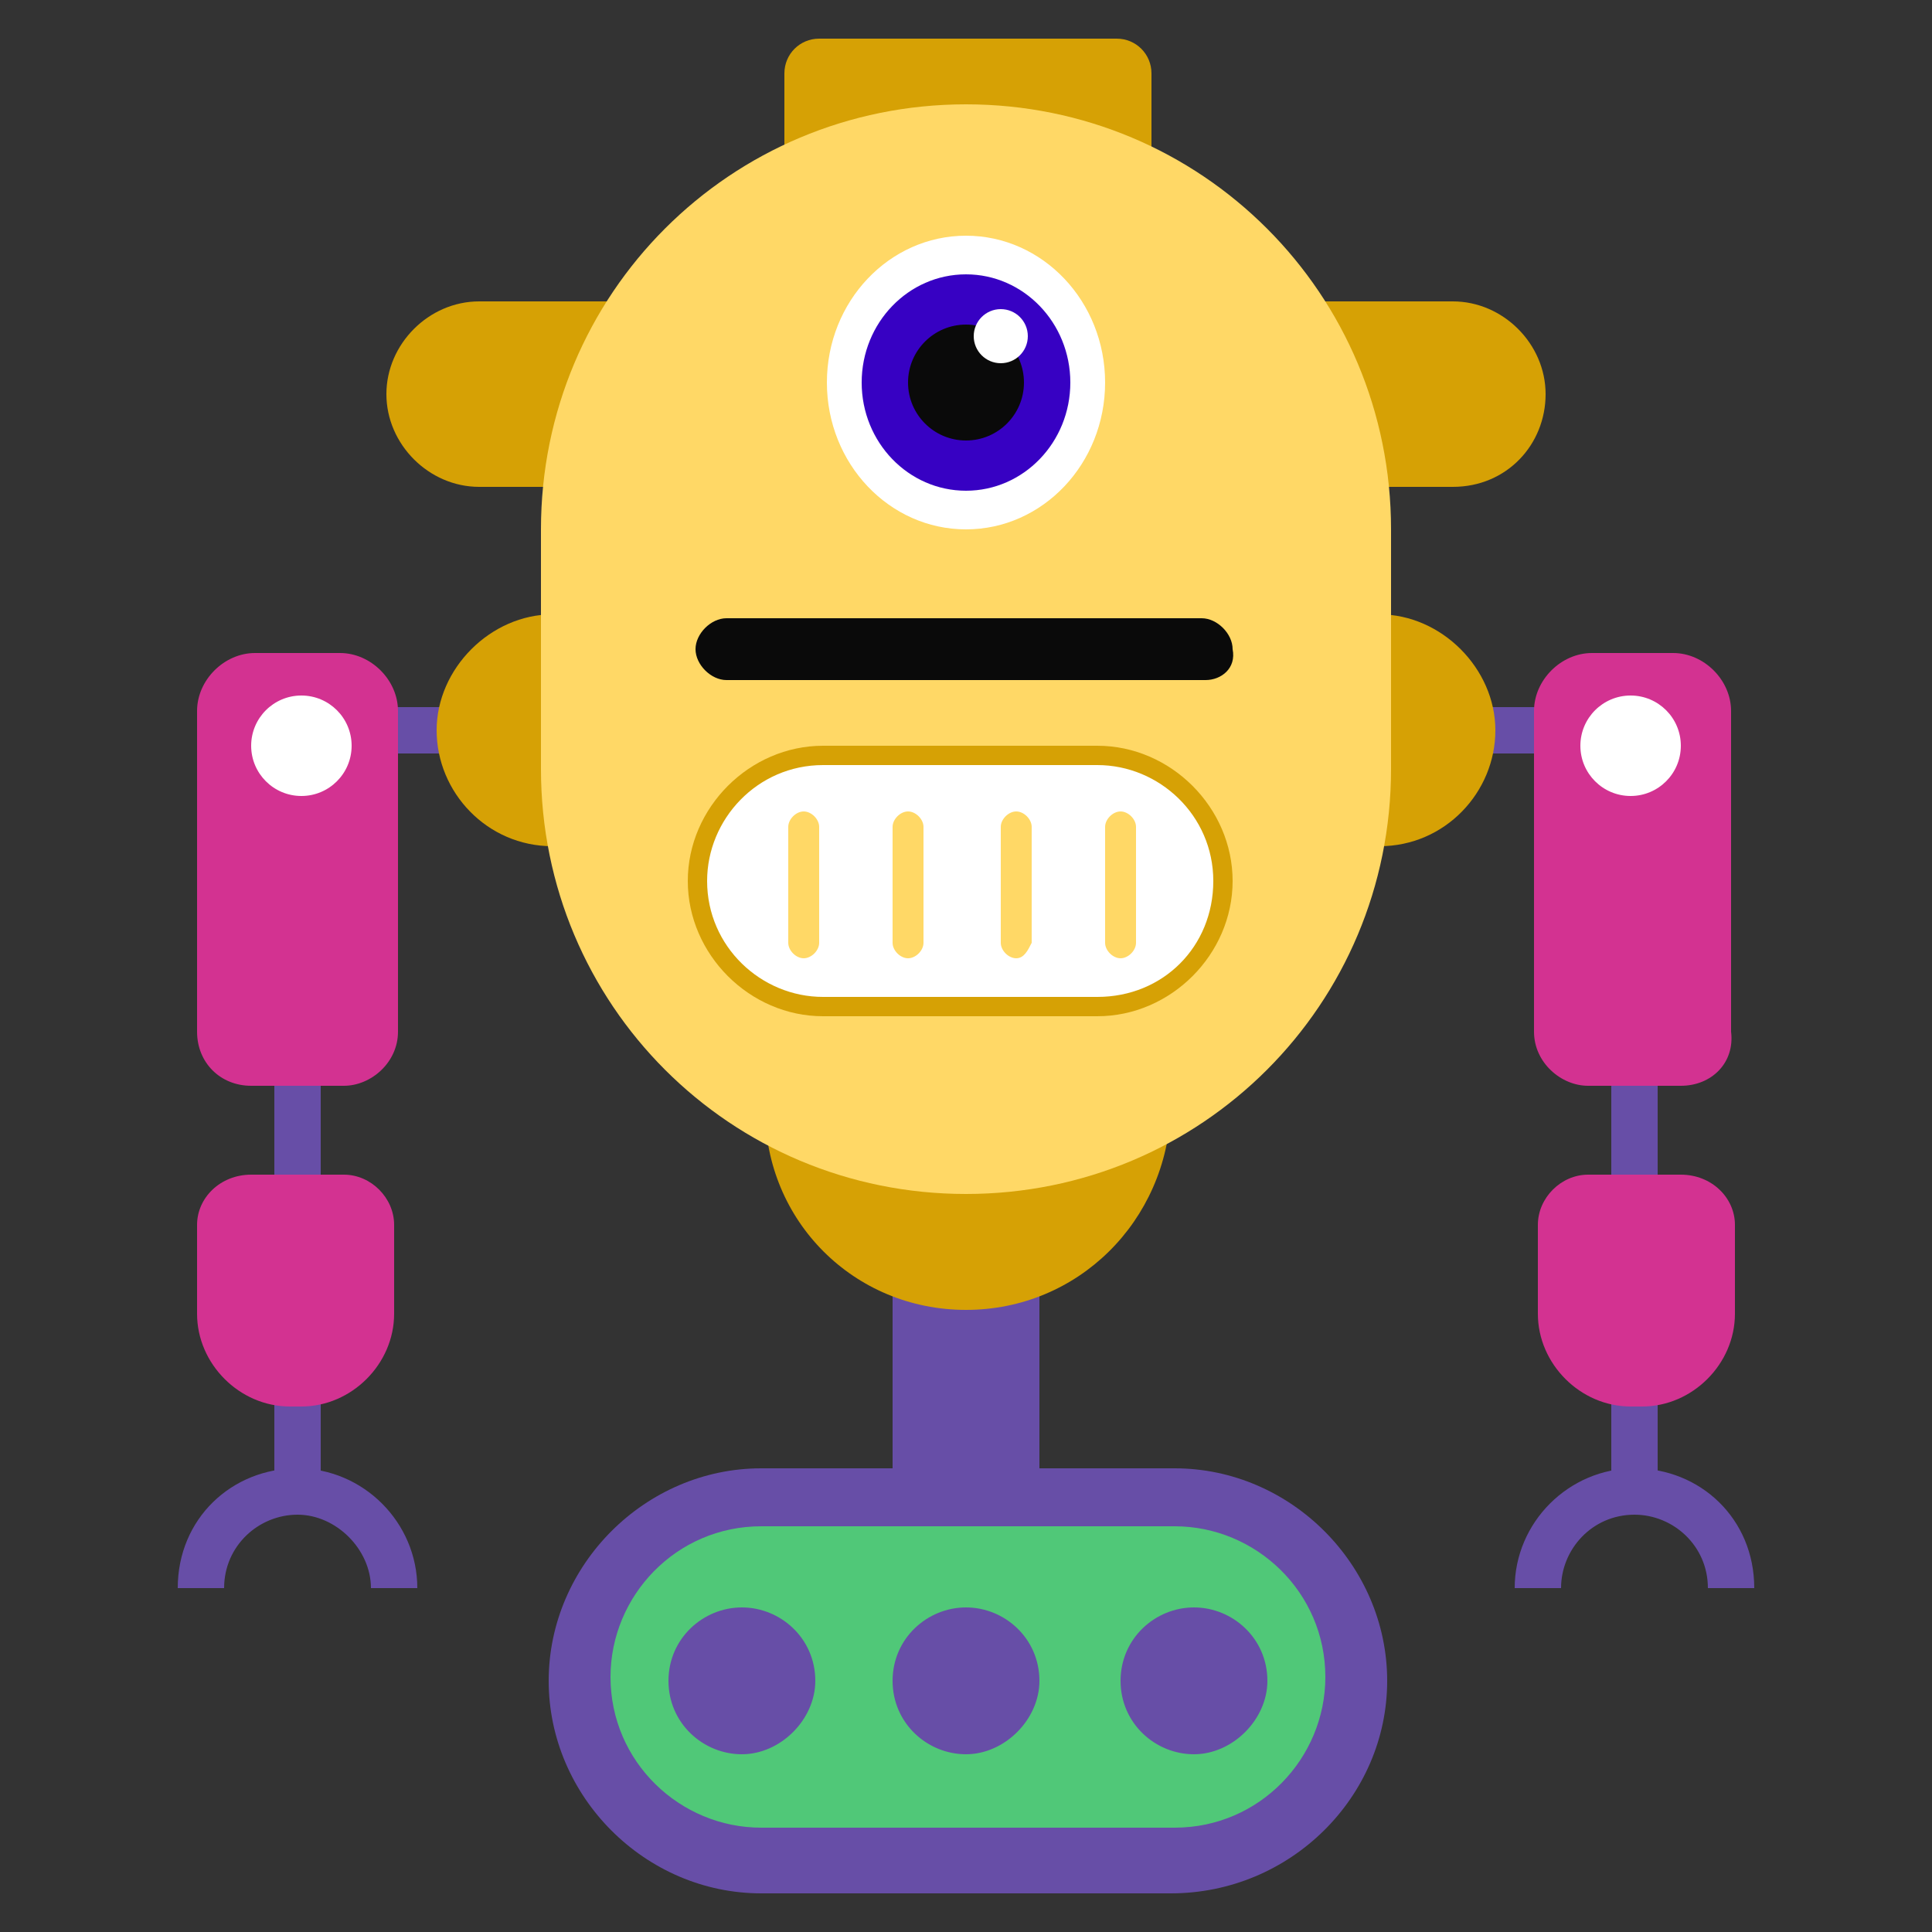 <svg xmlns="http://www.w3.org/2000/svg" enable-background="new 0 0 50 50" viewBox="0 0 50 50" id="Robot"><rect x="0" y="0" width="50" height="50" fill="#333333" stroke="none"/><rect width="3.8" height="15.7" x="23.1" y="25.4" fill="#674ea7" class="color0671c1 svgShape"></rect><path fill="#50c878" d="M30.3,48.2H19.7c-2.6,0-4.7-2.1-4.7-4.7v0c0-2.6,2.1-4.7,4.7-4.7h10.7c2.6,0,4.7,2.1,4.7,4.7v0
					C35.1,46.1,32.9,48.2,30.3,48.2z" class="color06d7eb svgShape"></path><path fill="#674ea7" d="M30.3,49H19.7c-3,0-5.5-2.5-5.5-5.5s2.5-5.5,5.5-5.5h10.7c3,0,5.5,2.5,5.5,5.5S33.4,49,30.3,49z
					 M19.7,39.5c-2.2,0-3.9,1.8-3.9,3.9c0,2.2,1.8,3.9,3.9,3.9h10.7c2.2,0,3.9-1.8,3.9-3.9c0-2.2-1.8-3.9-3.9-3.9H19.7z" class="color0671c1 svgShape"></path><path fill="#d6a105" d="M25 33.9L25 33.9c-2.9 0-5.2-2.3-5.2-5.2v-1.4h10.5v1.4C30.2 31.6 27.9 33.9 25 33.9zM37.6 12.6h-5.3V7.8h5.3c1.3 0 2.4 1.1 2.4 2.4v0C40 11.5 39 12.6 37.6 12.6zM12.4 12.6h5.3V7.8h-5.3c-1.3 0-2.4 1.1-2.4 2.4v0C10 11.5 11.1 12.6 12.4 12.6zM29.8 4.1h-9.5V1.9c0-.5.4-.9.9-.9h7.7c.5 0 .9.4.9.9V4.1z" class="colord66d05 svgShape"></path><rect width="1.2" height="3.7" x="41.7" y="27.2" fill="#674ea7" class="color0671c1 svgShape"></rect><rect width="1.2" height="3.7" x="41.7" y="35.1" fill="#674ea7" class="color0671c1 svgShape"></rect><rect width="5.4" height="1.2" x="36.8" y="18.3" fill="#674ea7" class="color0671c1 svgShape"></rect><path fill="#d33291" d="M43.5 28.1h-2.4c-.7 0-1.4-.6-1.4-1.4v-8.3c0-.8.7-1.5 1.5-1.5h2.1c.8 0 1.5.7 1.5 1.5v8.3C44.9 27.5 44.3 28.1 43.5 28.1zM44.9 31.7V34c0 1.3-1.1 2.4-2.4 2.4h-.3c-1.3 0-2.4-1.1-2.4-2.4v-2.3c0-.7.6-1.3 1.3-1.3h2.4C44.3 30.4 44.9 31 44.9 31.7z" class="colord5502d svgShape"></path><path fill="#674ea7" d="M45.4,41.1h-1.2c0-1.1-0.9-1.9-1.9-1.9c-1.1,0-1.9,0.9-1.9,1.9h-1.2c0-1.7,1.4-3.1,3.1-3.1
					C44,38,45.4,39.3,45.4,41.1z" class="color0671c1 svgShape"></path><circle cx="42.2" cy="19.3" r="1.3" fill="#ffffff" class="colorffffff svgShape"></circle><path fill="#d6a105" d="M38.7,18.9c0,1.6-1.3,3-3,3v-6C37.3,15.9,38.7,17.3,38.7,18.9z" class="colord66d05 svgShape"></path><rect width="1.2" height="3.7" x="7.1" y="27.2" fill="#674ea7" class="color0671c1 svgShape"></rect><rect width="1.2" height="3.7" x="7.1" y="35.1" fill="#674ea7" class="color0671c1 svgShape"></rect><rect width="5.4" height="1.2" x="7.8" y="18.3" fill="#674ea7" class="color0671c1 svgShape"></rect><path fill="#d33291" d="M6.5 28.1h2.4c.7 0 1.4-.6 1.4-1.4v-8.3c0-.8-.7-1.5-1.5-1.5H6.6c-.8 0-1.5.7-1.5 1.5v8.3C5.1 27.5 5.7 28.1 6.5 28.1zM5.1 31.7V34c0 1.3 1.1 2.4 2.4 2.4h.3c1.3 0 2.4-1.1 2.4-2.4v-2.3c0-.7-.6-1.3-1.3-1.3H6.5C5.7 30.4 5.1 31 5.1 31.7z" class="colord5502d svgShape"></path><path fill="#674ea7" d="M4.6,41.1h1.2c0-1.1,0.9-1.9,1.9-1.9s1.9,0.9,1.9,1.9h1.2c0-1.7-1.4-3.1-3.1-3.1C6,38,4.6,39.3,4.6,41.1
					z" class="color0671c1 svgShape"></path><circle cx="7.8" cy="19.3" r="1.3" fill="#ffffff" class="colorffffff svgShape"></circle><path fill="#d6a105" d="M11.3,18.9c0,1.6,1.3,3,3,3v-6C12.7,15.9,11.3,17.3,11.3,18.9z" class="colord66d05 svgShape"></path><path fill="#ffd866" d="M25,30.9L25,30.9c-6.1,0-11-4.9-11-11v-6.2c0-6.1,4.9-11,11-11h0c6.1,0,11,4.9,11,11v6.2
					C36,26,31.1,30.9,25,30.9z" class="colorff8500 svgShape"></path><ellipse cx="25" cy="9.9" fill="#ffffff" rx="3.6" ry="3.8" class="colorffffff svgShape"></ellipse><ellipse cx="25" cy="9.9" fill="#3701c3" rx="2.7" ry="2.8" class="color016ec3 svgShape"></ellipse><circle cx="25" cy="9.9" r="1.5" fill="#0a0a0a" class="color343434 svgShape"></circle><circle cx="25.9" cy="8.7" r=".7" fill="#ffffff" class="colorffffff svgShape"></circle><path fill="#0a0a0a" d="M31.2,17.6H18.8c-0.4,0-0.8-0.4-0.8-0.8c0-0.4,0.4-0.8,0.8-0.8h12.3c0.4,0,0.8,0.4,0.8,0.8
					C32,17.3,31.6,17.6,31.2,17.6z" class="color343434 svgShape"></path><path fill="#d6a105" d="M21.3,26.3c-1.9,0-3.5-1.6-3.5-3.5s1.6-3.5,3.5-3.5h7.1c1.9,0,3.5,1.6,3.5,3.5s-1.6,3.5-3.5,3.5H21.3z" class="colord66d05 svgShape"></path><path fill="#ffffff" d="M28.4,25.8h-7.1c-1.6,0-3-1.3-3-3v0c0-1.6,1.3-3,3-3h7.1c1.6,0,3,1.3,3,3v0
					C31.4,24.5,30.1,25.8,28.4,25.8z" class="colorffffff svgShape"></path><path fill="#ffd866" d="M20.8 24.8c-.2 0-.4-.2-.4-.4v-3c0-.2.2-.4.4-.4.2 0 .4.2.4.4v3C21.2 24.6 21 24.8 20.8 24.8zM23.5 24.8c-.2 0-.4-.2-.4-.4v-3c0-.2.2-.4.4-.4.2 0 .4.2.4.4v3C23.9 24.6 23.7 24.8 23.5 24.8zM26.3 24.8c-.2 0-.4-.2-.4-.4v-3c0-.2.2-.4.4-.4.2 0 .4.2.4.4v3C26.6 24.6 26.5 24.8 26.3 24.8zM29 24.8c-.2 0-.4-.2-.4-.4v-3c0-.2.2-.4.4-.4.2 0 .4.2.4.4v3C29.4 24.6 29.2 24.8 29 24.8z" class="colorff8500 svgShape"></path><path fill="#674ea7" d="M21.1 43.5c0 1-.9 1.9-1.9 1.9-1 0-1.9-.8-1.9-1.9 0-1.1.9-1.9 1.9-1.9C20.2 41.6 21.1 42.4 21.1 43.5zM26.9 43.5c0 1-.9 1.9-1.9 1.9s-1.9-.8-1.9-1.9c0-1.1.9-1.9 1.9-1.9S26.9 42.4 26.9 43.5zM32.8 43.5c0 1-.9 1.9-1.9 1.9s-1.9-.8-1.9-1.9c0-1.1.9-1.9 1.9-1.9S32.8 42.4 32.8 43.5z" class="color0671c1 svgShape"></path></svg>